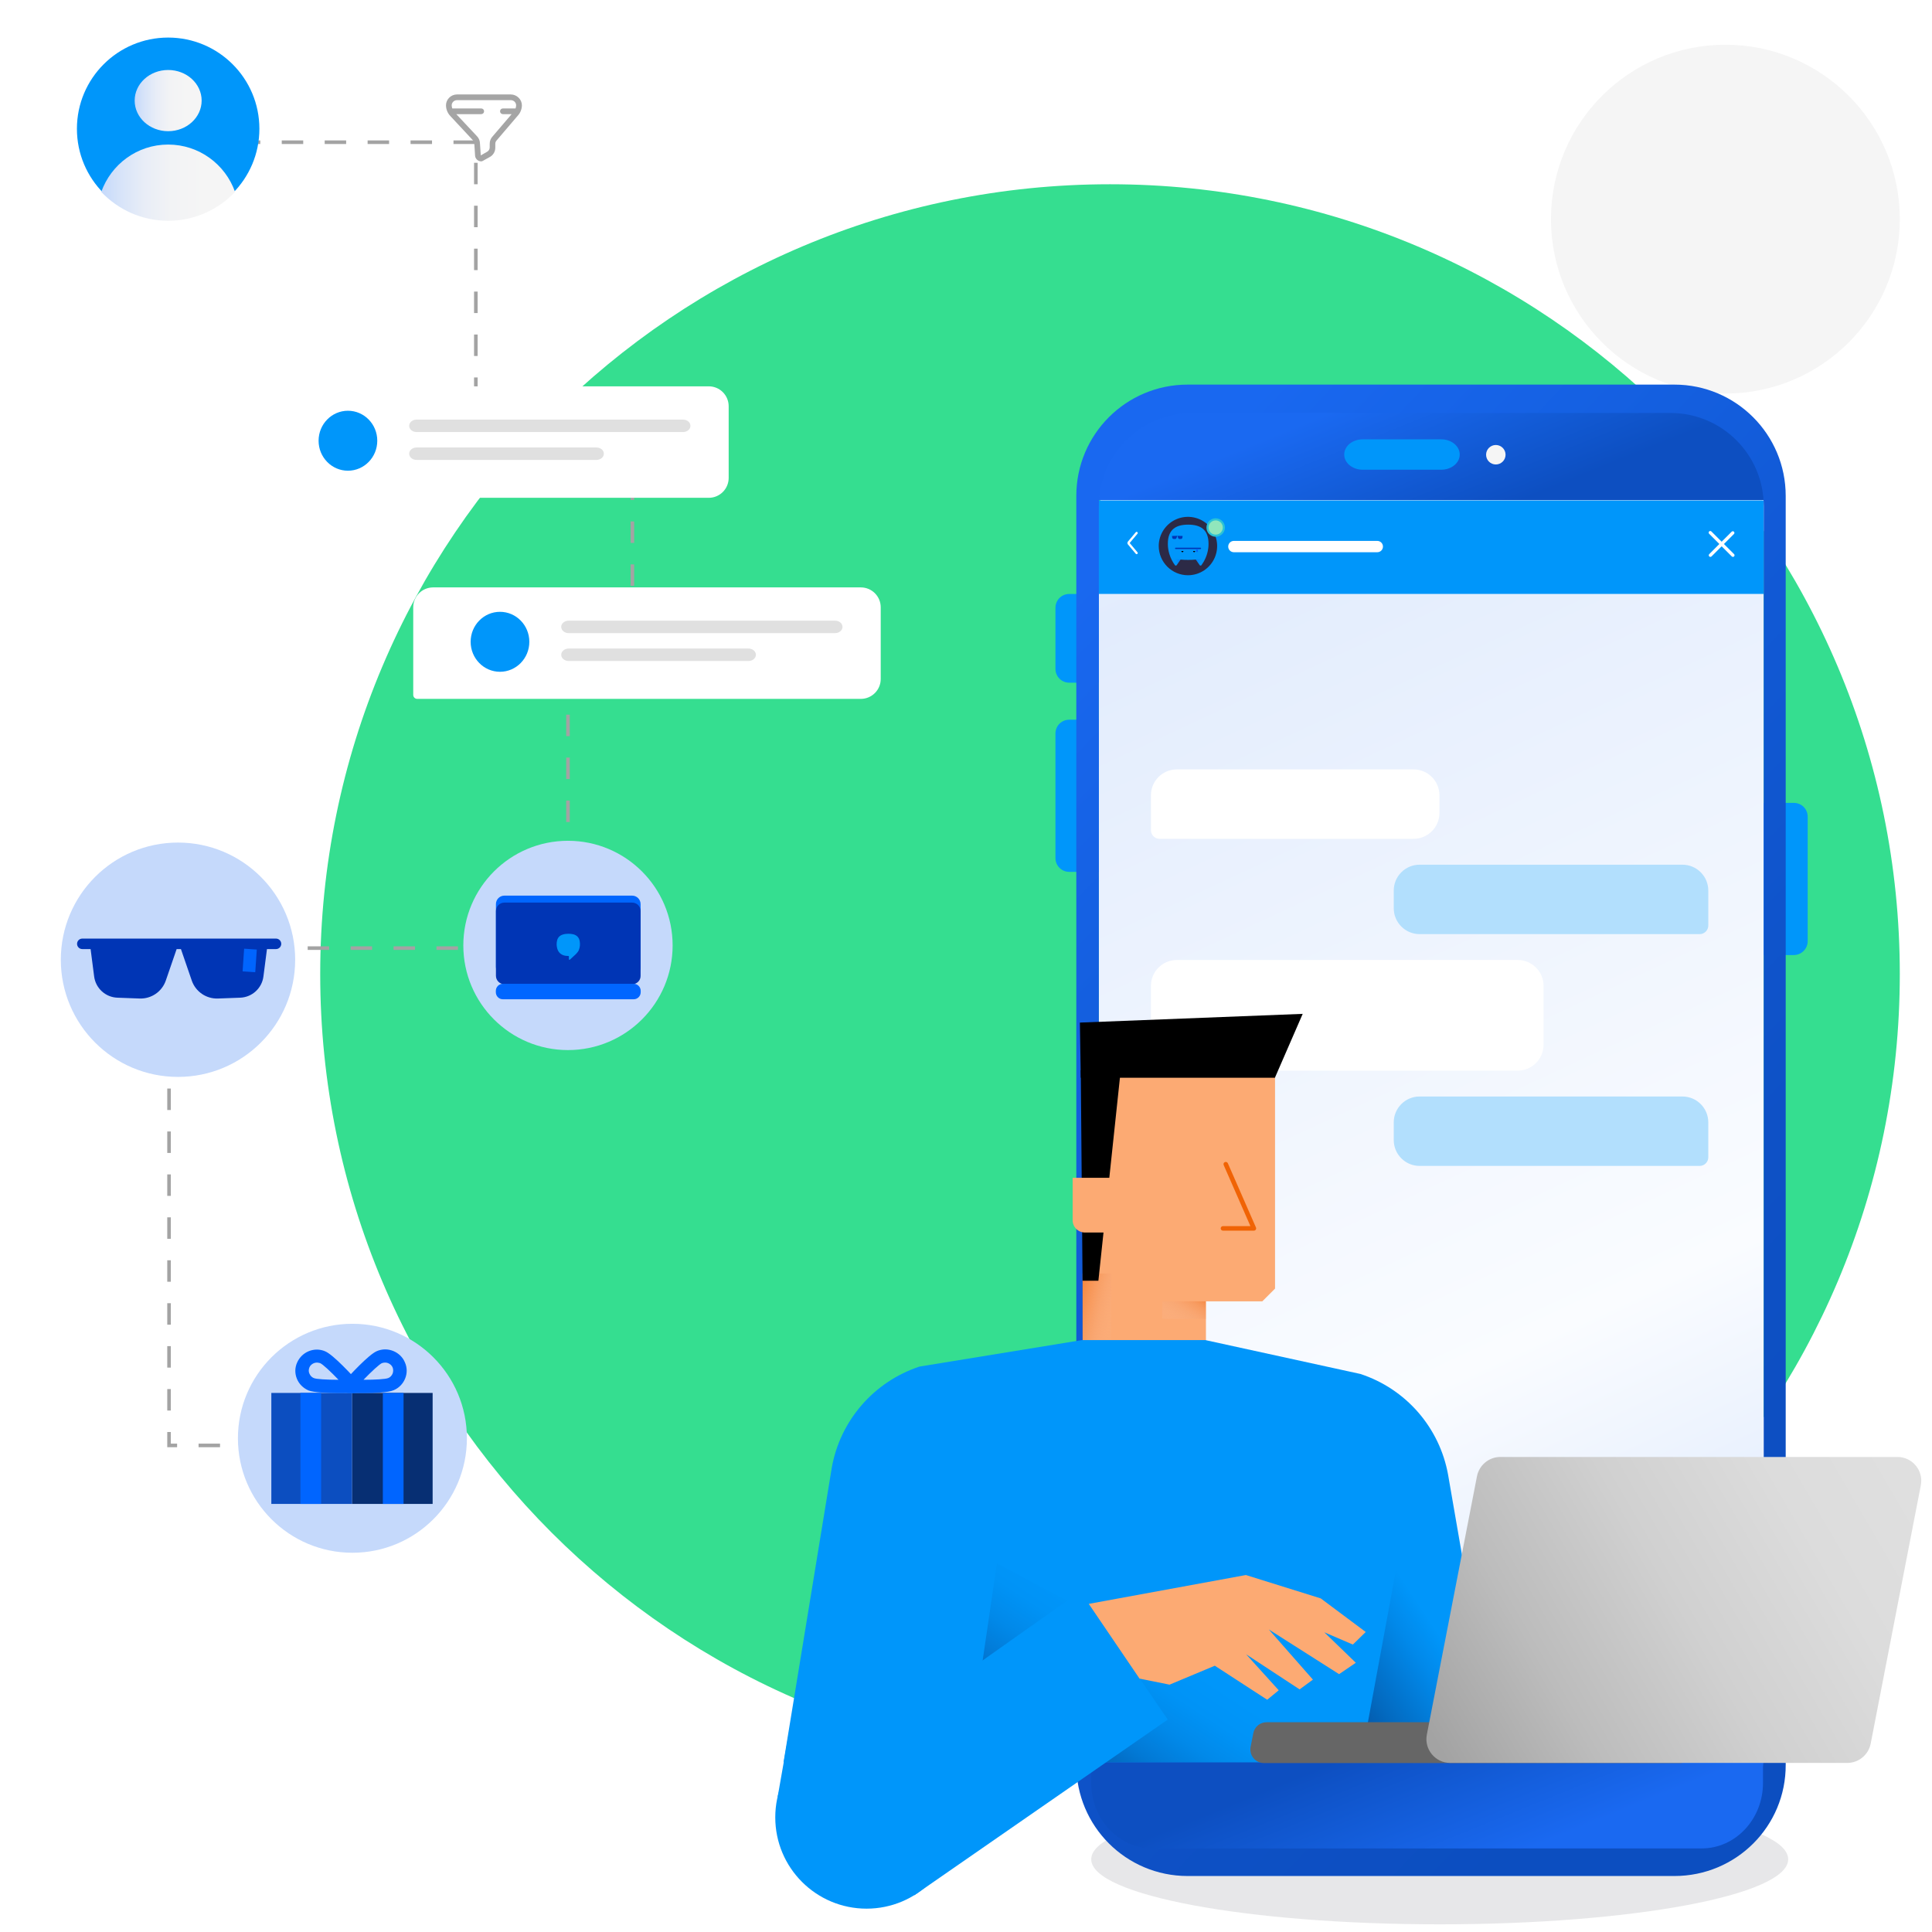 <svg width="1080" height="1080" viewBox="0 0 1080 1080" fill="none" xmlns="http://www.w3.org/2000/svg">
<g clip-path="url(#clip0_198_27247)">
<path d="M620.5 986C864.334 986 1062 788.334 1062 544.5C1062 300.666 864.334 103 620.5 103C376.666 103 179 300.666 179 544.5C179 788.334 376.666 986 620.5 986Z" fill="#35DE90"/>
<path d="M964.5 220C1018.35 220 1062 176.348 1062 122.5C1062 68.652 1018.35 25 964.5 25C910.652 25 867 68.652 867 122.5C867 176.348 910.652 220 964.5 220Z" fill="#F5F5F5"/>
<path d="M109.5 79.5H266V244H353.5V356H317.5V530H94.5V608.5V808H199.5" stroke="#A3A3A3" stroke-width="2" stroke-dasharray="12 12"/>
<g opacity="0.1" filter="url(#filter0_f_198_27247)">
<path d="M999.612 1039.36C999.612 1059.44 912.395 1075.71 804.806 1075.71C697.218 1075.71 610 1059.44 610 1039.36C610 1019.28 697.218 1003 804.806 1003C912.395 1003 999.612 1019.28 999.612 1039.36Z" fill="#0A0F1A"/>
</g>
<path d="M619.547 381.634H597.776C593.421 381.634 590 378.213 590 373.858V339.801C590 335.447 593.421 332.025 597.776 332.025H619.547C623.902 332.025 627.323 335.447 627.323 339.801V373.858C627.323 378.213 623.902 381.634 619.547 381.634Z" fill="#0096FA"/>
<path d="M619.547 487.382H597.776C593.421 487.382 590 483.96 590 479.606V410.092C590 405.738 593.421 402.316 597.776 402.316H619.547C623.902 402.316 627.323 405.738 627.323 410.092V479.606C627.323 483.96 623.902 487.382 619.547 487.382Z" fill="#0096FA"/>
<path d="M1002.73 533.882H980.959C976.605 533.882 973.184 530.46 973.184 526.106V456.592C973.184 452.238 976.605 448.816 980.959 448.816H1002.73C1007.09 448.816 1010.51 452.238 1010.51 456.592V526.106C1010.51 530.46 1006.93 533.882 1002.73 533.882Z" fill="#0096FA"/>
<path d="M933.84 1038.91H666.358C637.589 1038.91 614.262 1015.59 614.262 986.816V289.187C614.262 260.417 637.589 237.09 666.358 237.09H933.84C962.61 237.09 985.937 260.417 985.937 289.187V986.816C985.781 1015.59 962.61 1038.91 933.84 1038.91Z" fill="url(#paint0_linear_198_27247)"/>
<path d="M804.656 444.57C804.656 436.581 798.18 430.105 790.192 430.105H657.844C649.856 430.105 643.38 436.581 643.38 444.57V464.087C643.38 466.75 645.538 468.909 648.201 468.909H790.192C798.18 468.909 804.656 462.433 804.656 454.445V444.57Z" fill="white"/>
<path d="M779.117 497.837C779.117 489.849 785.593 483.373 793.581 483.373H940.481C948.469 483.373 954.945 489.849 954.945 497.837V517.355C954.945 520.018 952.786 522.176 950.123 522.176H793.581C785.593 522.176 779.117 515.701 779.117 507.712V497.837Z" fill="#B2DFFD"/>
<path d="M779.115 627.413C779.115 619.425 785.591 612.949 793.579 612.949H940.479C948.467 612.949 954.943 619.425 954.943 627.413V646.931C954.943 649.594 952.784 651.753 950.122 651.753H793.579C785.591 651.753 779.115 645.277 779.115 637.288V627.413Z" fill="#B2DFFD"/>
<path d="M862.859 551.105C862.859 543.116 856.384 536.641 848.395 536.641H657.842C649.854 536.641 643.378 543.116 643.378 551.105V593.662C643.378 596.325 645.536 598.483 648.199 598.483H848.395C856.384 598.483 862.859 592.008 862.859 584.019V551.105Z" fill="white"/>
<path d="M613.789 266.899C613.789 246.682 629.132 230.293 648.058 230.293H955.046C973.972 230.293 989.315 246.682 989.315 266.899V279.57H613.789V266.899Z" fill="url(#paint1_linear_198_27247)"/>
<path d="M989.314 996.777C989.314 1016.99 973.972 1033.38 955.045 1033.38L648.058 1033.38C629.131 1033.38 613.788 1016.99 613.788 996.777L613.788 984.106L989.314 984.106L989.314 996.777Z" fill="url(#paint2_linear_198_27247)"/>
<path d="M985.917 279.773H613.789V332.002H985.917V279.773Z" fill="#0096FA"/>
<path d="M963.698 304.104L969.353 298.435C969.492 298.26 969.562 298.04 969.549 297.817C969.536 297.594 969.441 297.383 969.282 297.226C969.123 297.068 968.912 296.975 968.689 296.964C968.465 296.953 968.246 297.025 968.072 297.165L962.414 302.82L956.756 297.165C956.677 297.066 956.577 296.984 956.464 296.926C956.351 296.867 956.227 296.833 956.1 296.826C955.973 296.818 955.846 296.838 955.727 296.883C955.608 296.928 955.499 296.997 955.409 297.087C955.319 297.177 955.248 297.284 955.202 297.403C955.156 297.522 955.135 297.649 955.142 297.776C955.148 297.903 955.181 298.027 955.239 298.141C955.296 298.255 955.377 298.355 955.476 298.435L961.13 304.093L955.476 309.762C955.35 309.889 955.264 310.05 955.23 310.226C955.196 310.401 955.214 310.583 955.282 310.748C955.351 310.913 955.467 311.055 955.616 311.154C955.764 311.253 955.939 311.307 956.118 311.307C956.237 311.308 956.354 311.285 956.464 311.239C956.573 311.194 956.673 311.127 956.756 311.042L962.414 305.384L968.072 311.042C968.156 311.127 968.255 311.194 968.365 311.239C968.474 311.285 968.592 311.308 968.711 311.307C968.89 311.307 969.064 311.253 969.213 311.154C969.362 311.055 969.477 310.913 969.546 310.748C969.615 310.583 969.633 310.401 969.599 310.226C969.564 310.05 969.479 309.889 969.353 309.762L963.698 304.104Z" fill="white"/>
<path d="M635.379 309.79C635.288 309.79 635.198 309.769 635.116 309.73C635.033 309.691 634.96 309.634 634.902 309.564L630.533 304.36C630.34 304.131 630.234 303.841 630.234 303.542C630.234 303.243 630.34 302.953 630.533 302.725L634.902 297.52C635.012 297.397 635.165 297.322 635.33 297.31C635.494 297.298 635.656 297.351 635.783 297.457C635.909 297.563 635.989 297.713 636.006 297.877C636.023 298.041 635.976 298.205 635.874 298.335L631.505 303.542L635.867 308.749C635.945 308.842 635.995 308.955 636.011 309.075C636.027 309.195 636.008 309.317 635.957 309.426C635.906 309.536 635.824 309.628 635.722 309.693C635.619 309.757 635.5 309.791 635.379 309.79V309.79Z" fill="white"/>
<path fill-rule="evenodd" clip-rule="evenodd" d="M664.076 321.567C667.304 321.564 670.458 320.605 673.141 318.811C675.824 317.016 677.914 314.466 679.148 311.484C680.382 308.502 680.705 305.22 680.075 302.055C679.444 298.889 677.89 295.982 675.608 293.699C673.325 291.417 670.418 289.862 667.252 289.232C664.086 288.602 660.805 288.924 657.823 290.158C654.84 291.393 652.291 293.483 650.496 296.166C648.701 298.849 647.742 302.003 647.74 305.231C647.749 309.561 649.473 313.71 652.535 316.772C655.596 319.834 659.746 321.558 664.076 321.567V321.567Z" fill="#2C2A46"/>
<g clip-path="url(#clip1_198_27247)">
<path fill-rule="evenodd" clip-rule="evenodd" d="M668.471 312.798C667.214 312.949 665.793 312.998 664.206 312.998C662.62 312.998 661.198 312.949 659.942 312.798L659.941 312.8L657.782 315.923C657.657 316.096 657.47 316.184 657.283 316.184C657.095 316.184 656.908 316.101 656.789 315.934C655.634 314.335 654.463 312.267 653.699 309.77C653.409 308.826 653.178 307.821 653.028 306.759C652.897 305.947 652.831 305.031 652.83 303.999C652.83 295.882 657.46 293.281 664.206 293.281C670.944 293.281 675.57 295.875 675.582 303.967C675.582 303.977 675.582 303.988 675.582 303.999C675.582 304.027 675.582 304.054 675.582 304.082C675.579 305.023 675.52 305.866 675.407 306.622C674.879 310.552 673.235 313.704 671.624 315.934C671.379 316.273 670.869 316.268 670.63 315.923L668.471 312.8C668.471 312.799 668.471 312.799 668.471 312.798Z" fill="#0096FA"/>
<path d="M653.865 310.293C654.666 312.701 655.857 314.644 656.789 315.934C657.033 316.273 657.543 316.268 657.782 315.923L659.941 312.8C656.981 312.539 654.77 311.677 653.865 310.293Z" fill="url(#paint3_linear_198_27247)"/>
<path d="M674.529 310.293C673.728 312.701 672.537 314.644 671.606 315.934C671.361 316.273 670.852 316.268 670.612 315.923L668.454 312.8C671.414 312.539 673.624 311.677 674.529 310.293Z" fill="url(#paint4_linear_198_27247)"/>
<path fill-rule="evenodd" clip-rule="evenodd" d="M666.957 308.023L668.115 308.023C668.11 308.393 667.853 308.691 667.536 308.691C667.22 308.691 666.962 308.393 666.957 308.023Z" fill="black"/>
<path fill-rule="evenodd" clip-rule="evenodd" d="M661.543 308.023L660.385 308.023C660.39 308.393 660.647 308.691 660.964 308.691C661.28 308.691 661.538 308.393 661.543 308.023Z" fill="black"/>
<path fill-rule="evenodd" clip-rule="evenodd" d="M655.287 300.566L655.162 299.599L658.098 299.521L657.691 300.702C657.563 301.075 657.206 301.32 656.813 301.305L656.067 301.277C655.668 301.263 655.338 300.962 655.287 300.566ZM660.966 300.566L661.092 299.599L658.156 299.521L658.562 300.702C658.69 301.075 659.047 301.32 659.441 301.305L660.187 301.277C660.586 301.263 660.915 300.962 660.966 300.566ZM657.214 306.162C657.007 306.162 656.84 306.331 656.84 306.539C656.84 306.748 657.007 306.917 657.214 306.917H671.041C671.248 306.917 671.416 306.748 671.416 306.539C671.416 306.331 671.248 306.162 671.041 306.162H657.214Z" fill="#0035B5"/>
<path fill-rule="evenodd" clip-rule="evenodd" d="M668.656 308.518L668.766 306.889L669.67 306.95L669.56 308.58L668.656 308.518Z" fill="#0065FF"/>
</g>
<path d="M679.578 299.46C682.102 299.46 684.148 297.414 684.148 294.89C684.148 292.366 682.102 290.32 679.578 290.32C677.054 290.32 675.008 292.366 675.008 294.89C675.008 297.414 677.054 299.46 679.578 299.46Z" fill="#90E6BC"/>
<path fill-rule="evenodd" clip-rule="evenodd" d="M679.575 290.908C677.376 290.908 675.594 292.691 675.594 294.889C675.594 297.088 677.376 298.87 679.575 298.87C681.774 298.87 683.556 297.088 683.556 294.889C683.556 292.691 681.774 290.908 679.575 290.908ZM674.416 294.889C674.416 292.04 676.726 289.73 679.575 289.73C682.424 289.73 684.734 292.04 684.734 294.889C684.734 297.738 682.424 300.048 679.575 300.048C676.726 300.048 674.416 297.738 674.416 294.889Z" fill="#2CC3D5"/>
<path d="M686.576 305.534C686.576 303.786 687.993 302.369 689.741 302.369H769.919C771.667 302.369 773.084 303.786 773.084 305.534V305.534C773.084 307.282 771.667 308.699 769.919 308.699H689.741C687.993 308.699 686.576 307.282 686.576 305.534V305.534Z" fill="white"/>
<path d="M805.627 262.578H761.795C756.045 262.578 751.426 258.793 751.426 254.082C751.426 249.371 756.045 245.586 761.795 245.586H805.627C811.377 245.586 815.996 249.371 815.996 254.082C815.996 258.793 811.377 262.578 805.627 262.578Z" fill="#0096FA"/>
<path d="M836.175 259.64C839.181 259.64 841.618 257.203 841.618 254.197C841.618 251.191 839.181 248.754 836.175 248.754C833.169 248.754 830.732 251.191 830.732 254.197C830.732 257.203 833.169 259.64 836.175 259.64Z" fill="#F5F5F5"/>
<path fill-rule="evenodd" clip-rule="evenodd" d="M663.867 1048.7H936.014C970.538 1048.7 998.375 1020.87 998.219 986.498V277.205C998.219 242.837 970.382 215 936.014 215H663.867C629.499 215 601.662 242.837 601.662 277.205V986.498C601.662 1020.87 629.499 1048.7 663.867 1048.7ZM666.359 1032.69H933.84C962.61 1032.69 985.781 1009.36 985.937 980.589V282.959C985.937 254.189 962.61 230.863 933.84 230.863H666.359C637.589 230.863 614.262 254.189 614.262 282.959V980.589C614.262 1009.36 637.589 1032.69 666.359 1032.69Z" fill="url(#paint5_linear_198_27247)"/>
<path d="M985.523 996.671C985.523 1016.89 970.181 1033.28 951.254 1033.28L644.267 1033.28C625.34 1033.28 609.997 1016.89 609.997 996.671L609.997 984L985.523 984L985.523 996.671Z" fill="url(#paint6_linear_198_27247)"/>
<path d="M197 868C232.346 868 261 839.346 261 804C261 768.654 232.346 740 197 740C161.654 740 133 768.654 133 804C133 839.346 161.654 868 197 868Z" fill="#C5D9FB"/>
<path d="M241.845 778.656H196.76V840.702H241.845V778.656Z" fill="#072F73"/>
<path d="M225.581 778.656H214.01V840.702H225.581V778.656Z" fill="#0065FF"/>
<path d="M196.763 778.656H151.678V840.702H196.763V778.656Z" fill="#0C4EC0"/>
<path d="M179.515 778.656H167.943V840.702H179.515V778.656Z" fill="#0065FF"/>
<path d="M202.874 778.763C199.49 778.763 196.433 778.655 194.796 778.655C193.377 778.655 192.067 777.791 191.521 776.385C190.975 775.088 191.193 773.575 192.176 772.494C195.342 768.927 206.04 757.253 210.625 755.307C213.572 754.01 216.847 754.01 219.795 755.199C222.742 756.388 225.144 758.658 226.345 761.577C227.655 764.495 227.655 767.738 226.454 770.656C225.253 773.575 222.96 775.953 220.013 777.142C217.066 778.439 209.206 778.763 202.874 778.763ZM215.319 761.685C214.664 761.685 214.118 761.793 213.463 762.009C212.044 762.657 207.677 766.657 203.202 771.305C209.752 771.305 215.537 770.981 217.066 770.332C218.157 769.9 219.03 768.927 219.467 767.846C219.904 766.765 219.904 765.468 219.467 764.387C219.03 763.306 218.048 762.441 216.956 762.009C216.411 761.793 215.865 761.685 215.319 761.685Z" fill="#0065FF"/>
<path d="M189.666 778.763C183.225 778.763 175.475 778.438 172.418 777.249C169.471 775.952 167.178 773.682 165.977 770.764C164.776 767.845 164.776 764.602 166.086 761.684C167.396 758.765 169.689 756.495 172.636 755.306C175.584 754.117 178.859 754.117 181.806 755.415C186.391 757.36 197.089 769.034 200.255 772.601C201.238 773.682 201.456 775.196 200.91 776.493C200.364 777.79 199.054 778.655 197.635 778.763C196.107 778.655 193.159 778.763 189.666 778.763ZM177.221 761.684C176.675 761.684 176.02 761.792 175.475 762.008C174.383 762.441 173.4 763.305 172.964 764.386C172.527 765.467 172.418 766.764 172.964 767.845C173.4 768.926 174.274 769.899 175.365 770.331C176.785 770.98 182.679 771.304 189.229 771.304C184.754 766.656 180.496 762.657 178.968 762.008C178.422 761.9 177.876 761.684 177.221 761.684Z" fill="#0065FF"/>
<path d="M317.5 587C349.809 587 376 560.809 376 528.5C376 496.191 349.809 470 317.5 470C285.191 470 259 496.191 259 528.5C259 560.809 285.191 587 317.5 587Z" fill="#C5D9FB"/>
<path d="M353.406 545.238H281.92C279.342 545.238 277.232 543.118 277.232 540.528V505.38C277.232 502.789 279.342 500.67 281.92 500.67H353.406C355.984 500.67 358.094 502.789 358.094 505.38V540.528C358.152 543.118 356.043 545.238 353.406 545.238Z" fill="#0066FF"/>
<path d="M353.406 550.182H281.92C279.342 550.182 277.232 548.063 277.232 545.472V509.265C277.232 506.674 279.342 504.555 281.92 504.555H353.406C355.984 504.555 358.094 506.674 358.094 509.265V545.472C358.152 548.063 356.043 550.182 353.406 550.182Z" fill="#0035B5"/>
<path d="M354.226 558.602H281.1C278.932 558.602 277.174 556.836 277.174 554.657V553.892C277.174 551.713 278.932 549.947 281.1 549.947H354.226C356.394 549.947 358.152 551.713 358.152 553.892V554.657C358.152 556.836 356.394 558.602 354.226 558.602Z" fill="#0066FF"/>
<path d="M317.665 521.982C318.602 521.982 319.54 522.041 320.477 522.277C322.469 522.807 323.7 524.043 324.051 526.104C324.344 527.752 324.227 529.342 323.641 530.931C323.29 531.873 322.645 532.639 321.942 533.345C321.004 534.228 320.008 535.111 319.071 535.994C318.954 536.112 318.778 536.23 318.602 536.407C318.485 536.524 318.368 536.583 318.251 536.524C318.075 536.465 318.016 536.348 318.016 536.171C318.016 535.7 318.016 535.229 318.016 534.758C318.016 534.405 318.016 534.405 317.665 534.405C316.669 534.405 315.731 534.287 314.794 533.934C313.094 533.286 312.04 532.05 311.512 530.284C311.102 528.812 311.043 527.34 311.395 525.809C311.805 524.043 312.918 522.924 314.676 522.395C315.614 522.1 316.669 521.982 317.665 521.982Z" fill="#0096FA"/>
<path d="M99.5 602C135.675 602 165 572.675 165 536.5C165 500.325 135.675 471 99.5 471C63.325 471 34 500.325 34 536.5C34 572.675 63.325 602 99.5 602Z" fill="#C5D9FB"/>
<path fill-rule="evenodd" clip-rule="evenodd" d="M46.011 524.678C44.391 524.678 43.078 525.991 43.078 527.611C43.078 529.231 44.391 530.544 46.011 530.544H50.646L52.629 545.865C53.482 552.458 58.974 557.469 65.617 557.715L78.045 558.175C84.605 558.418 90.551 554.34 92.686 548.133L98.739 530.544H101.145L107.197 548.133C109.333 554.34 115.279 558.418 121.838 558.175L134.266 557.715C140.909 557.469 146.402 552.458 147.255 545.865L149.238 530.544H154.284C155.903 530.544 157.217 529.231 157.217 527.611C157.217 525.991 155.903 524.678 154.284 524.678H46.011Z" fill="#0035B5"/>
<path fill-rule="evenodd" clip-rule="evenodd" d="M135.613 542.996L136.474 530.322L143.55 530.803L142.69 543.476L135.613 542.996Z" fill="#0065FF"/>
<g filter="url(#filter1_d_198_27247)">
<path d="M407.332 225.73C407.332 219.584 402.346 214.602 396.196 214.602H157.136C150.985 214.602 145.999 219.584 145.999 225.73V274.695C145.999 275.924 146.996 276.921 148.227 276.921H396.196C402.346 276.921 407.332 271.938 407.332 265.792V225.73Z" fill="white"/>
</g>
<path d="M194.495 263.131C203.554 263.131 210.898 255.627 210.898 246.371C210.898 237.115 203.554 229.611 194.495 229.611C185.436 229.611 178.092 237.115 178.092 246.371C178.092 255.627 185.436 263.131 194.495 263.131Z" fill="#0096FA"/>
<path fill-rule="evenodd" clip-rule="evenodd" d="M228.729 238.041C228.729 236.119 230.585 234.561 232.875 234.561H381.816C384.106 234.561 385.962 236.119 385.962 238.041C385.962 239.963 384.106 241.521 381.816 241.521H232.875C230.585 241.521 228.729 239.963 228.729 238.041Z" fill="#E0E0E0"/>
<path fill-rule="evenodd" clip-rule="evenodd" d="M228.729 253.621C228.729 251.699 230.585 250.141 232.875 250.141H333.41C335.7 250.141 337.557 251.699 337.557 253.621C337.557 255.543 335.7 257.101 333.41 257.101H232.875C230.585 257.101 228.729 255.543 228.729 253.621Z" fill="#E0E0E0"/>
<g filter="url(#filter2_d_198_27247)">
<path d="M492.332 338.128C492.332 331.982 487.346 327 481.196 327H242.136C235.985 327 230.999 331.982 230.999 338.128V387.093C230.999 388.323 231.996 389.319 233.227 389.319H481.196C487.346 389.319 492.332 384.337 492.332 378.191V338.128Z" fill="white"/>
</g>
<path d="M279.495 375.529C288.554 375.529 295.898 368.026 295.898 358.77C295.898 349.513 288.554 342.01 279.495 342.01C270.436 342.01 263.092 349.513 263.092 358.77C263.092 368.026 270.436 375.529 279.495 375.529Z" fill="#0096FA"/>
<path fill-rule="evenodd" clip-rule="evenodd" d="M313.729 350.439C313.729 348.517 315.585 346.959 317.875 346.959H466.816C469.106 346.959 470.962 348.517 470.962 350.439C470.962 352.361 469.106 353.919 466.816 353.919H317.875C315.585 353.919 313.729 352.361 313.729 350.439Z" fill="#E0E0E0"/>
<path fill-rule="evenodd" clip-rule="evenodd" d="M313.729 366.019C313.729 364.097 315.585 362.539 317.875 362.539H418.41C420.7 362.539 422.557 364.097 422.557 366.019C422.557 367.941 420.7 369.499 418.41 369.499H317.875C315.585 369.499 313.729 367.941 313.729 366.019Z" fill="#E0E0E0"/>
<path d="M94 123C122.166 123 145 100.167 145 72C145 43.834 122.166 21 94 21C65.834 21 43 43.834 43 72C43 100.167 65.834 123 94 123Z" fill="#0096FA"/>
<path d="M93.999 73.338C104.338 73.338 112.72 65.679 112.72 56.231C112.72 46.782 104.338 39.123 93.999 39.123C83.659 39.123 75.277 46.782 75.277 56.231C75.277 65.679 83.659 73.338 93.999 73.338Z" fill="url(#paint7_linear_198_27247)"/>
<path d="M94 123.416C108.756 123.416 121.991 117.191 131.397 107.277C125.956 91.876 111.292 80.809 94 80.809C76.708 80.809 62.091 91.876 56.603 107.277C66.01 117.191 79.291 123.416 94 123.416Z" fill="url(#paint8_linear_198_27247)"/>
<path d="M289.921 54.628C288.766 53.471 287.201 52.814 285.565 52.801H255.432C253.797 52.814 252.232 53.471 251.076 54.628C249.948 55.755 249.314 57.284 249.312 58.878C249.334 61.062 250.167 63.161 251.65 64.764L264.4 78.45C264.883 78.986 265.149 79.683 265.144 80.404L265.548 86.631C265.536 87.094 265.617 87.554 265.786 87.986C265.955 88.417 266.208 88.81 266.53 89.143C266.853 89.475 267.238 89.74 267.664 89.921C268.09 90.103 268.548 90.198 269.011 90.201C269.287 90.196 269.557 90.123 269.798 89.988L273.623 87.863C274.615 87.364 275.447 86.594 276.022 85.643C276.597 84.692 276.892 83.598 276.874 82.487V80.362C276.874 79.656 277.148 78.978 277.639 78.471L289.305 64.807C290.833 63.215 291.706 61.106 291.749 58.9C291.743 58.102 291.578 57.314 291.264 56.58C290.95 55.847 290.494 55.184 289.921 54.628V54.628ZM275.323 76.303C274.307 77.394 273.745 78.83 273.75 80.32V82.445C273.74 82.968 273.583 83.479 273.298 83.918C273.012 84.358 272.61 84.709 272.135 84.931L268.735 86.886C268.704 86.76 268.704 86.629 268.735 86.503L268.31 80.277C268.315 78.787 267.753 77.351 266.737 76.261L255.071 63.808H269.011C269.434 63.808 269.839 63.64 270.138 63.342C270.437 63.043 270.605 62.637 270.605 62.215C270.605 61.792 270.437 61.386 270.138 61.088C269.839 60.789 269.434 60.621 269.011 60.621H252.819C252.629 60.058 252.521 59.471 252.5 58.878C252.501 58.129 252.799 57.41 253.329 56.881C253.605 56.597 253.936 56.372 254.301 56.219C254.666 56.065 255.058 55.987 255.454 55.988H285.565C285.961 55.987 286.353 56.065 286.718 56.219C287.083 56.372 287.414 56.597 287.69 56.881C288.22 57.41 288.518 58.129 288.519 58.878C288.497 59.471 288.39 60.058 288.2 60.621H281.124C280.701 60.621 280.296 60.789 279.997 61.088C279.698 61.386 279.53 61.792 279.53 62.215C279.53 62.637 279.698 63.043 279.997 63.342C280.296 63.64 280.701 63.808 281.124 63.808H286.011L275.323 76.303Z" fill="#A5A5A5"/>
<path d="M705.56 573.039H612.353L605.24 580.151V755.567H674.133V727.447H705.643C708.455 724.635 709.944 723.147 712.755 720.335V580.151L705.56 573.039Z" fill="#FCAA73"/>
<path d="M621.201 711.9H605.156V749.117H621.201V711.9Z" fill="url(#paint9_linear_198_27247)"/>
<path d="M649.734 737.289H674.049V727.447H649.734V737.289Z" fill="url(#paint10_linear_198_27247)"/>
<path fill-rule="evenodd" clip-rule="evenodd" d="M684.705 649.619C685.347 649.337 686.095 649.63 686.376 650.272L702.09 686.166C702.262 686.558 702.224 687.011 701.99 687.369C701.755 687.728 701.356 687.944 700.928 687.944H683.642C682.941 687.944 682.373 687.376 682.373 686.675C682.373 685.974 682.941 685.405 683.642 685.405H698.986L684.051 651.29C683.77 650.648 684.063 649.9 684.705 649.619Z" fill="#F06305"/>
<path d="M464.973 820.406C469.687 794.023 488.544 772.355 514.017 763.919L604.826 749.115H673.801L760.475 768.054C785.948 776.407 804.804 798.076 809.518 824.541L837.307 985.07H672.147H603.172H438.012L464.973 820.406Z" fill="#0096FA"/>
<path d="M541.722 985.071L434.703 1004.51L451.078 911.299H554.458L541.722 985.071Z" fill="#0096FA"/>
<path d="M557.271 873.918L540.979 985.072H766.181L557.271 873.918Z" fill="url(#paint11_linear_198_27247)"/>
<path d="M783.3 861.676L760.557 985.07H837.306L783.3 861.676Z" fill="url(#paint12_linear_198_27247)"/>
<path d="M524.024 950.416L546.85 929.906L603.833 889.629L652.794 961.251L511.039 1059.5L524.024 950.416Z" fill="#0096FA"/>
<path d="M608.629 896.577L696.461 880.449L738.309 893.516L763.451 912.29L756.256 919.32L740.294 912.456L757.91 929.493L748.564 935.861L709.28 910.884L733.925 938.921L726.482 944.379L696.626 924.778L714.821 944.876L708.37 950.169L679.093 931.147L653.785 941.733L636.996 938.342L608.629 896.577Z" fill="#FCAA73"/>
<path d="M708.041 962.74H940.688C945.485 962.74 949.041 967.124 948.131 971.838L946.642 979.364C945.981 982.92 942.838 985.566 939.199 985.566H706.553C701.756 985.566 698.2 981.183 699.109 976.469L700.598 968.943C701.26 965.304 704.402 962.74 708.041 962.74Z" fill="#666666"/>
<path d="M1060.69 814.451H838.713C832.345 814.451 826.886 819 825.646 825.203L797.609 969.687C796.038 977.874 802.323 985.483 810.676 985.483H1032.65C1039.02 985.483 1044.48 980.934 1045.72 974.732L1073.76 830.248C1075.33 822.06 1069.04 814.451 1060.69 814.451Z" fill="url(#paint13_linear_198_27247)"/>
<path d="M484.409 1066.95C512.591 1066.95 535.438 1044.1 535.438 1015.92C535.438 987.737 512.591 964.891 484.409 964.891C456.227 964.891 433.381 987.737 433.381 1015.92C433.381 1044.1 456.227 1066.95 484.409 1066.95Z" fill="#0096FA"/>
<path d="M604.164 602.482H712.672L728.22 566.754L603.668 571.633L604.164 602.482Z" fill="black"/>
<path d="M614.006 715.951H605.156L604.164 598.264H626.494L614.006 715.951Z" fill="black"/>
<path d="M606.562 688.991H627.983L631.043 658.391H599.615V682.044C599.615 685.931 602.675 688.991 606.562 688.991Z" fill="#FCAA73"/>
</g>
<defs>
<filter id="filter0_f_198_27247" x="594" y="987" width="421.613" height="104.713" filterUnits="userSpaceOnUse" color-interpolation-filters="sRGB">
<feFlood flood-opacity="0" result="BackgroundImageFix"/>
<feBlend mode="normal" in="SourceGraphic" in2="BackgroundImageFix" result="shape"/>
<feGaussianBlur stdDeviation="8" result="effect1_foregroundBlur_198_27247"/>
</filter>
<filter id="filter1_d_198_27247" x="137.855" y="207.814" width="277.622" height="78.609" filterUnits="userSpaceOnUse" color-interpolation-filters="sRGB">
<feFlood flood-opacity="0" result="BackgroundImageFix"/>
<feColorMatrix in="SourceAlpha" type="matrix" values="0 0 0 0 0 0 0 0 0 0 0 0 0 0 0 0 0 0 127 0" result="hardAlpha"/>
<feOffset dy="1.358"/>
<feGaussianBlur stdDeviation="4.073"/>
<feColorMatrix type="matrix" values="0 0 0 0 0.375 0 0 0 0 0.482 0 0 0 0 0.602 0 0 0 0.15 0"/>
<feBlend mode="normal" in2="BackgroundImageFix" result="effect1_dropShadow_198_27247"/>
<feBlend mode="normal" in="SourceGraphic" in2="effect1_dropShadow_198_27247" result="shape"/>
</filter>
<filter id="filter2_d_198_27247" x="222.855" y="320.212" width="277.622" height="78.609" filterUnits="userSpaceOnUse" color-interpolation-filters="sRGB">
<feFlood flood-opacity="0" result="BackgroundImageFix"/>
<feColorMatrix in="SourceAlpha" type="matrix" values="0 0 0 0 0 0 0 0 0 0 0 0 0 0 0 0 0 0 127 0" result="hardAlpha"/>
<feOffset dy="1.358"/>
<feGaussianBlur stdDeviation="4.073"/>
<feColorMatrix type="matrix" values="0 0 0 0 0.375 0 0 0 0 0.482 0 0 0 0 0.602 0 0 0 0.15 0"/>
<feBlend mode="normal" in2="BackgroundImageFix" result="effect1_dropShadow_198_27247"/>
<feBlend mode="normal" in="SourceGraphic" in2="effect1_dropShadow_198_27247" result="shape"/>
</filter>
<linearGradient id="paint0_linear_198_27247" x1="478.884" y1="-7.002" x2="1005.51" y2="1123.41" gradientUnits="userSpaceOnUse">
<stop stop-color="white"/>
<stop offset="0.148" stop-color="#F7FAFE"/>
<stop offset="0.304" stop-color="#E2ECFD"/>
<stop offset="0.678" stop-color="#FAFCFF"/>
<stop offset="0.967" stop-color="#C5D9FB"/>
</linearGradient>
<linearGradient id="paint1_linear_198_27247" x1="834.687" y1="286.367" x2="802.402" y2="206.504" gradientUnits="userSpaceOnUse">
<stop stop-color="#0D4FC1"/>
<stop offset="0.483" stop-color="#135CD8"/>
<stop offset="1" stop-color="#1A69F1"/>
</linearGradient>
<linearGradient id="paint2_linear_198_27247" x1="768.417" y1="977.309" x2="800.702" y2="1057.17" gradientUnits="userSpaceOnUse">
<stop stop-color="#0D4FC1"/>
<stop offset="0.483" stop-color="#135CD8"/>
<stop offset="1" stop-color="#1A69F1"/>
</linearGradient>
<linearGradient id="paint3_linear_198_27247" x1="660.069" y1="312.233" x2="654.139" y2="313.557" gradientUnits="userSpaceOnUse">
<stop offset="0.011" stop-color="#0012FF" stop-opacity="0.2"/>
<stop offset="0.52" stop-color="#0012FF" stop-opacity="0"/>
</linearGradient>
<linearGradient id="paint4_linear_198_27247" x1="668.326" y1="312.233" x2="674.256" y2="313.557" gradientUnits="userSpaceOnUse">
<stop offset="0.011" stop-color="#0012FF" stop-opacity="0.2"/>
<stop offset="0.52" stop-color="#0012FF" stop-opacity="0"/>
</linearGradient>
<linearGradient id="paint5_linear_198_27247" x1="543.198" y1="388.425" x2="1147.23" y2="960.829" gradientUnits="userSpaceOnUse">
<stop stop-color="#1968F0"/>
<stop offset="0.291" stop-color="#125BD8"/>
<stop offset="0.589" stop-color="#0E51C6"/>
<stop offset="0.805" stop-color="#0C4EC0"/>
</linearGradient>
<linearGradient id="paint6_linear_198_27247" x1="764.626" y1="977.203" x2="796.911" y2="1057.07" gradientUnits="userSpaceOnUse">
<stop stop-color="#0D4FC1"/>
<stop offset="0.483" stop-color="#135CD8"/>
<stop offset="1" stop-color="#1A69F1"/>
</linearGradient>
<linearGradient id="paint7_linear_198_27247" x1="75.277" y1="56.209" x2="112.734" y2="56.209" gradientUnits="userSpaceOnUse">
<stop stop-color="#C5D9FB"/>
<stop offset="0.134" stop-color="#D6E3F9"/>
<stop offset="0.321" stop-color="#E8EDF7"/>
<stop offset="0.525" stop-color="#F2F3F5"/>
<stop offset="0.772" stop-color="#F5F5F5"/>
</linearGradient>
<linearGradient id="paint8_linear_198_27247" x1="56.632" y1="102.102" x2="131.382" y2="102.102" gradientUnits="userSpaceOnUse">
<stop stop-color="#C5D9FB"/>
<stop offset="0.134" stop-color="#D6E3F9"/>
<stop offset="0.321" stop-color="#E8EDF7"/>
<stop offset="0.525" stop-color="#F2F3F5"/>
<stop offset="0.772" stop-color="#F5F5F5"/>
</linearGradient>
<linearGradient id="paint9_linear_198_27247" x1="628.153" y1="734.172" x2="585.235" y2="723.695" gradientUnits="userSpaceOnUse">
<stop stop-color="#F8BC9A" stop-opacity="0"/>
<stop offset="0.107" stop-color="#F7B48D" stop-opacity="0.138"/>
<stop offset="0.303" stop-color="#F6A06C" stop-opacity="0.391"/>
<stop offset="0.565" stop-color="#F38035" stop-opacity="0.729"/>
<stop offset="0.776" stop-color="#F06305"/>
</linearGradient>
<linearGradient id="paint10_linear_198_27247" x1="651.644" y1="747.318" x2="672.664" y2="716.605" gradientUnits="userSpaceOnUse">
<stop stop-color="#F8BC9A" stop-opacity="0"/>
<stop offset="0.162" stop-color="#F8BA96" stop-opacity="0.162"/>
<stop offset="0.326" stop-color="#F7B28A" stop-opacity="0.326"/>
<stop offset="0.492" stop-color="#F6A675" stop-opacity="0.492"/>
<stop offset="0.658" stop-color="#F59559" stop-opacity="0.658"/>
<stop offset="0.825" stop-color="#F37F34" stop-opacity="0.825"/>
<stop offset="0.99" stop-color="#F06508" stop-opacity="0.99"/>
<stop offset="1" stop-color="#F06305"/>
</linearGradient>
<linearGradient id="paint11_linear_198_27247" x1="686.641" y1="891.567" x2="596.664" y2="1028.7" gradientUnits="userSpaceOnUse">
<stop offset="0.276" stop-color="#0096FA"/>
<stop offset="0.387" stop-color="#0093F6"/>
<stop offset="0.502" stop-color="#0189E9"/>
<stop offset="0.62" stop-color="#0279D5"/>
<stop offset="0.738" stop-color="#0363B8"/>
<stop offset="0.856" stop-color="#054793"/>
<stop offset="0.942" stop-color="#072F73"/>
</linearGradient>
<linearGradient id="paint12_linear_198_27247" x1="881.833" y1="876.004" x2="727.322" y2="978.315" gradientUnits="userSpaceOnUse">
<stop offset="0.46" stop-color="#0096FA"/>
<stop offset="0.551" stop-color="#0189EA"/>
<stop offset="0.729" stop-color="#0369BF"/>
<stop offset="0.976" stop-color="#07347A"/>
<stop offset="1" stop-color="#072F73"/>
</linearGradient>
<linearGradient id="paint13_linear_198_27247" x1="803.935" y1="976.643" x2="1082.01" y2="814.78" gradientUnits="userSpaceOnUse">
<stop stop-color="#A3A3A3"/>
<stop offset="0.23" stop-color="#BCBCBC"/>
<stop offset="0.488" stop-color="#D0D0D0"/>
<stop offset="0.745" stop-color="#DCDCDC"/>
<stop offset="1" stop-color="#E0E0E0"/>
</linearGradient>
<clipPath id="clip0_198_27247">
<rect width="1080" height="1080" fill="white"/>
</clipPath>
<clipPath id="clip1_198_27247">
<rect width="22.752" height="22.904" fill="white" transform="translate(652.83 293.281)"/>
</clipPath>
</defs>
</svg>
